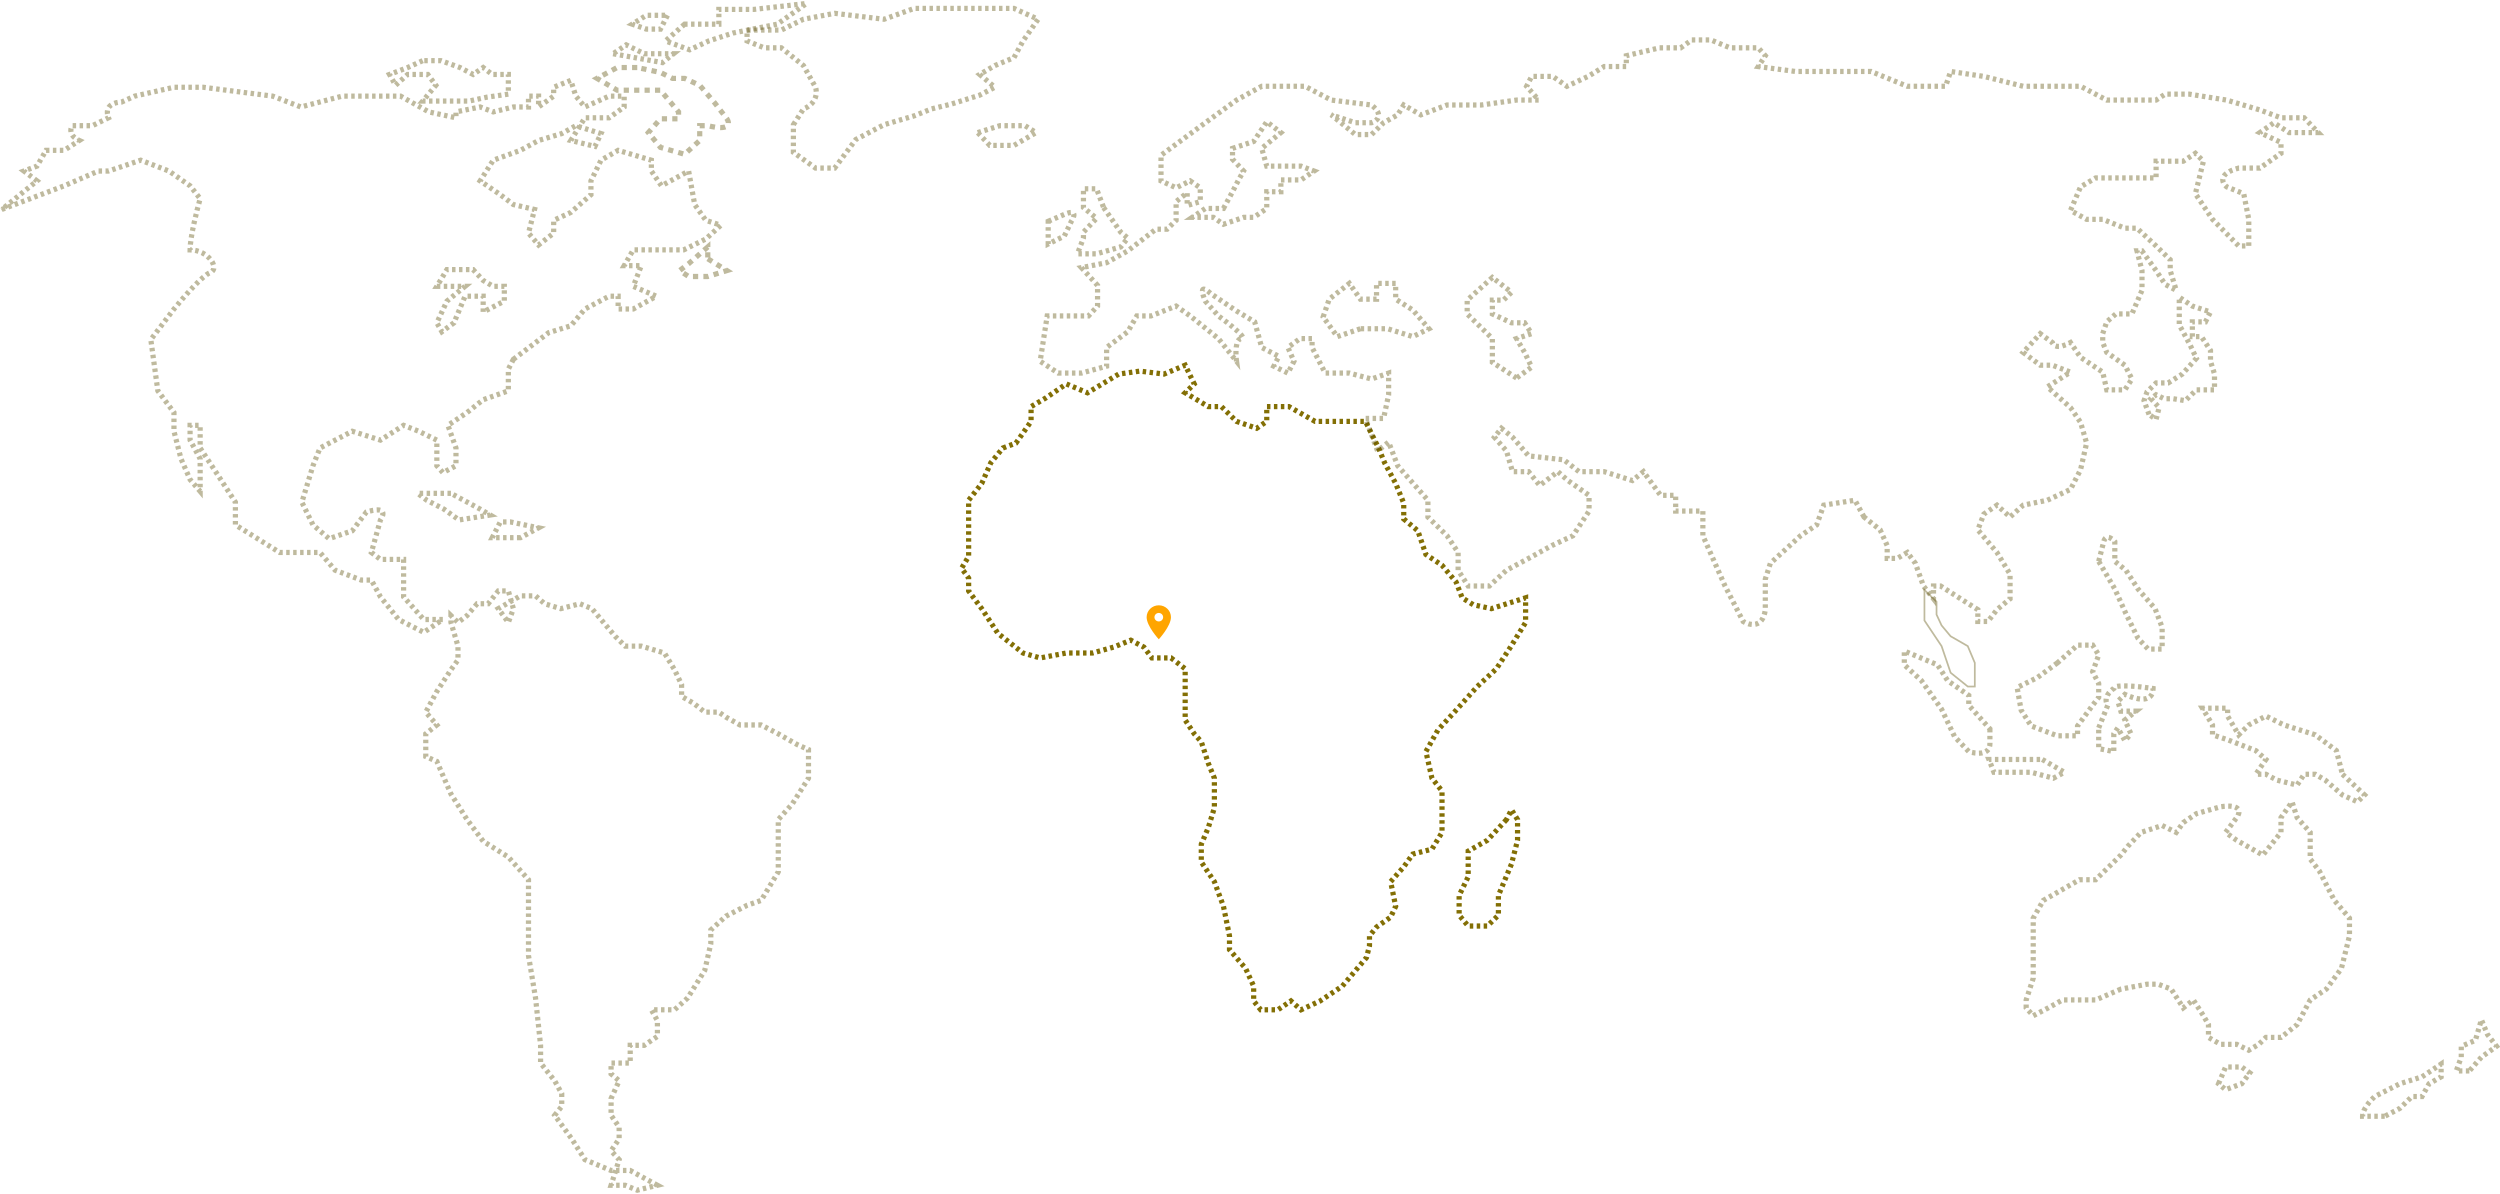<svg width="1439" height="687" viewBox="0 0 1439 687" fill="none" xmlns="http://www.w3.org/2000/svg">
<path d="M577.255 257.868L584.792 255.032L593.488 242.55V234.04L602.184 228.934L613.778 220.992L625.953 226.098L643.925 215.318L656.099 213.616L670.013 215.318L682.187 210.212L687.405 220.992L682.187 226.098L695.521 234.04H703.057L711.753 242.55L723.348 246.522L729.145 242.55V234.04H741.899L756.973 242.55H772.046H785.959L793.496 257.868L796.974 266.379L803.351 278.293L807.989 289.639V298.717L816.105 305.525L820.743 319.141L830.019 325.381L838.135 335.026L841.614 344.104L847.991 348.075L858.426 350.344L878.137 344.104V358.287L869.441 372.47L861.325 384.952L850.31 395.164L838.135 408.78L827.7 420.127L820.743 432.608L824.222 447.926L830.019 455.301V467.783V479.129L824.222 488.774L813.207 491.611L807.989 498.986L800.453 507.496L803.351 521.68L800.453 527.92L792.336 533.594L788.278 538.7V544.373L786.539 551.181L772.625 567.634L759.871 576.144L748.856 581.25L743.059 576.144L735.522 581.25H725.667L721.609 576.144V567.634L716.971 557.422L707.695 546.642V538.7L704.217 521.68L698.999 507.496L691.463 496.15V485.937L695.521 476.293L698.999 464.946V455.301V447.926L695.521 439.416L691.463 426.935L687.405 422.396L682.187 414.453V405.376V391.76V384.952L674.071 378.711H663.056L658.418 372.47L650.881 368.499L641.026 372.47L628.851 375.874H613.778L598.705 378.711L588.85 375.874L574.356 364.528L570.298 358.287L565.081 350.344L560.443 344.104L557.544 340.132V332.757L553.486 327.083L557.544 320.275V308.361V302.688V295.88V287.937L565.081 278.293L570.298 266.379L577.255 257.868Z" stroke="#836F05" stroke-width="3" stroke-dasharray="2 2"/>
<path d="M867.122 471.754L856.107 483.668L845.092 489.909V504.66L839.874 515.439V526.786L845.092 533.026H856.107L862.484 526.786V515.439L870.02 497.284L873.499 483.668V471.754L870.02 466.081L867.122 471.754Z" stroke="#836F05" stroke-width="3" stroke-dasharray="2 2"/>
<path d="M1276.99 623.8L1281.05 614.155H1290.33L1294.97 617.559L1290.33 623.8L1281.05 627.204L1276.99 623.8Z" stroke="#574A00" stroke-opacity="0.38" stroke-width="3" stroke-dasharray="2 2"/>
<path d="M1220.76 569.336L1206.27 575.577H1187.13L1179.02 580.115L1170.32 584.654L1166.26 580.115V575.577L1170.32 563.095V546.075V528.488L1176.12 518.276L1196.99 506.362H1206.27L1220.76 492.178L1224.82 487.072L1232.35 479.13L1244.53 475.158L1252.64 479.13L1256.7 473.456L1264.24 468.35L1278.15 464.379C1290.67 462.563 1289.55 467.783 1287.43 470.619L1281.05 479.13L1287.43 483.668L1302.5 492.178L1312.94 479.13V470.619L1319.31 461.542L1322.21 470.619L1329.75 479.13V494.448L1334.97 501.256L1343.66 518.276L1352.36 528.488V538.7L1347.72 557.422L1339.02 569.336L1329.75 575.577L1322.21 589.76L1312.94 597.135H1304.24L1300.18 601.107L1294.39 604.511L1287.43 601.107H1278.15L1271.2 597.135V589.76L1268.3 584.654L1262.5 575.577L1256.7 580.115L1249.75 569.336L1242.21 566.499H1235.83L1220.76 569.336Z" stroke="#574A00" stroke-opacity="0.38" stroke-width="3" stroke-dasharray="2 2"/>
<path d="M1372.65 642.522H1359.9C1359.9 638.437 1364.53 633.256 1366.85 631.175L1381.35 623.8L1394.1 619.829L1405.11 612.453V619.829L1398.16 623.8L1394.1 631.175H1388.3L1381.35 637.983L1372.65 642.522Z" stroke="#574A00" stroke-opacity="0.38" stroke-width="3" stroke-dasharray="2 2"/>
<path d="M1421.35 616.425H1413.81L1416.71 608.482V602.241L1424.83 598.837L1428.3 586.923L1431.78 595.433L1437 602.241L1428.3 608.482L1421.35 616.425Z" stroke="#574A00" stroke-opacity="0.38" stroke-width="3" stroke-dasharray="2 2"/>
<path d="M378.406 682.236L362.754 673.726H351.739L336.666 667.485L329.129 655.571L319.274 641.955L323.332 636.849V629.474L319.274 622.098L311.157 611.886V601.674L308.259 574.442L304.201 550.046V527.353V506.362L292.606 493.313L278.113 484.236L268.837 471.754L259.561 457.003L251.445 438.281L245.068 435.445V422.396L251.445 417.29L245.068 409.915L251.445 398L259.561 385.519L263.619 379.846V371.903L259.561 358.287V354.316L263.619 358.287L268.837 354.316L274.634 347.508H281.011L286.809 340.132H292.606L295.505 350.344L292.606 358.287L286.809 350.344L299.563 342.969H308.259L313.476 347.508L322.752 350.344L333.767 347.508L340.724 350.344L354.058 366.23L359.855 371.903H369.131L382.465 375.874L388.262 385.519L392.32 394.029V400.837L399.277 404.808L405.654 409.915H413.77L417.828 412.751L425.945 417.29H438.119L447.974 422.396L458.989 428.637L465.366 431.473V438.281V447.926L456.091 462.677L447.974 471.754V484.236V501.823L438.119 518.276L430.003 521.112L417.828 527.353L409.132 535.296V543.238L405.654 558.557L395.798 574.442L388.262 581.25H381.305H374.928L378.406 587.491V596.568L370.87 601.674H362.754V611.886H351.739V618.127L356.377 622.098L351.739 632.31V636.849V641.955L356.377 648.763V655.571L351.739 662.379L356.377 667.485L351.739 682.236H359.855L366.812 685.072L378.406 682.236Z" stroke="#574A00" stroke-opacity="0.38" stroke-width="3" stroke-dasharray="2 2"/>
<path d="M1348.3 445.657L1361.05 457.571L1357 461.542L1348.3 457.571L1338.45 449.061L1332.65 445.657H1326.27L1322.21 451.897L1310.62 449.061L1304.24 445.657H1298.44L1304.24 437.147L1298.44 432.041L1282.21 425.8L1273.51 422.963V417.29L1267.72 407.645H1282.21V412.184L1288.59 422.963L1294.39 417.29L1304.24 412.184L1314.68 417.29L1332.65 422.963L1344.82 432.041L1348.3 445.657Z" stroke="#574A00" stroke-opacity="0.38" stroke-width="3" stroke-dasharray="2 2"/>
<path d="M1184.24 381.548L1172.64 390.058L1161.05 395.731L1163.37 408.78L1169.16 417.857L1184.24 423.531H1195.83V417.857L1204.53 405.943L1208.01 401.404V393.462L1204.53 386.654L1208.01 377.009L1204.53 371.336H1195.83L1184.24 381.548Z" stroke="#574A00" stroke-opacity="0.38" stroke-width="3" stroke-dasharray="2 2"/>
<path d="M1175.54 437.147L1188.29 444.522L1181.92 447.926L1169.16 444.522H1159.31H1147.71L1144.81 437.147H1154.67H1164.53H1175.54Z" stroke="#574A00" stroke-opacity="0.38" stroke-width="3" stroke-dasharray="2 2"/>
<path d="M1145.39 419.559V428.069C1145.39 434.877 1137.28 433.932 1133.22 432.608L1125.1 424.098L1117.57 408.213L1105.97 391.76L1096.12 382.682V374.74L1115.25 382.682L1121.04 391.76L1133.22 400.27V405.943L1145.39 419.559Z" stroke="#574A00" stroke-opacity="0.38" stroke-width="3" stroke-dasharray="2 2"/>
<path d="M1208.01 323.112L1210.9 311.766C1212.06 307.227 1215.64 309.874 1217.28 311.766V323.112L1223.66 328.218L1230.61 338.998L1240.47 350.344L1244.53 361.124V373.605H1236.41L1230.61 367.364L1223.66 353.181L1217.28 338.998L1208.01 323.112Z" stroke="#574A00" stroke-opacity="0.38" stroke-width="3" stroke-dasharray="2 2"/>
<path d="M1122.78 387.221L1117.57 371.903L1107.71 357.152V339.565L1114.67 346.373V353.748L1117.57 359.989L1122.78 366.23L1132.64 371.903L1136.7 381.548V395.164H1132.64L1122.78 387.221Z" stroke="#574A00" stroke-opacity="0.38"/>
<path d="M1072.93 297.582L1067.71 287.937L1049.74 290.774L1045.68 302.121L1036.4 308.361L1019.01 324.247L1016.11 333.324V350.912C1014.72 361.804 1007.03 359.989 1003.36 357.72L992.924 337.296L980.17 308.361V294.178H972.633H964.517V285.101H955.821L945.965 271.485L939.588 276.591L923.356 271.485H908.862L900.166 264.677L879.876 262.407L870.6 251.628L864.223 246.522L860.165 251.628L867.122 259.571L870.6 271.485H879.876L886.253 279.427L896.688 271.485L902.485 276.591L914.66 285.101V294.178L905.384 308.361L893.21 314.035L879.876 321.41L867.122 328.218L857.266 337.296H845.092L839.294 328.218V318.006L832.917 308.361L821.902 297.582V287.937L804.51 268.081L799.293 254.464L792.916 259.571L785.959 240.848H796.394L799.293 227.232V214.751L789.437 218.155L776.683 214.751H762.77L755.233 200V194.894H748.276L741.319 200L744.798 207.943L741.319 214.751L733.203 210.78L736.102 205.106L726.246 200L722.188 185.25L711.753 179.009L696.68 168.797C690.187 162.896 692.042 169.364 693.781 173.335L701.318 181.846C707.308 186.195 718.362 194.894 714.652 194.894C710.941 194.894 711.173 203.593 711.753 207.943L701.318 194.894L685.085 181.846L676.969 176.172L662.476 181.846H654.359L649.142 190.923L636.967 200V210.78L622.474 214.751H609.14L598.705 207.943L602.763 181.846H626.532L631.75 176.172V164.258L622.474 154.046L636.967 151.209L649.142 144.401L665.374 131.92H671.751L676.969 126.814V116.035L683.346 110.929V118.304L690.883 116.035V108.092L685.085 104.12L676.969 108.092L668.273 104.12V89.37L693.781 70.648L711.753 57.599L726.246 49.656H751.175L766.248 57.599L789.437 60.436C796.858 66.336 792.529 69.702 789.437 70.648H780.162L766.248 66.109L780.162 77.456H789.437L796.394 70.648L804.51 66.109L807.989 60.436L817.844 66.109L832.917 60.436H852.628L872.919 57.599H885.673L878.716 49.656L881.615 43.983H893.789L901.906 49.656L914.08 43.983L923.356 38.309H936.11V32.069L955.241 27.53H967.415L973.793 22.991H984.807L995.822 27.53H1012.05L1016.11 32.069L1012.05 38.309L1033.51 41.146H1038.14H1048.58H1058.43H1076.99L1097.86 49.656H1110.03H1119.89L1122.78 41.146L1141.92 43.983L1164.52 49.656H1184.24H1197.57L1212.64 57.599H1241.05L1246.27 54.195H1260.18L1281.63 57.599L1300.76 63.272L1312.94 67.811H1326.27L1334.39 76.321H1317.57L1308.88 70.648L1300.76 76.321L1312.94 81.994V88.235L1300.76 96.745H1288.59C1276.53 99.922 1278.93 105.255 1281.63 107.525L1291.49 111.496L1294.39 126.247V141.565H1288.59L1273.51 126.247L1263.66 111.496L1268.3 92.774L1263.66 88.235L1256.7 92.774H1249.17H1241.05V102.418H1227.14H1206.27L1197.57 107.525L1191.77 121.141L1201.05 126.247H1210.32L1223.08 131.353H1230.03L1241.05 141.565L1249.17 149.507V155.748L1252.64 167.095L1246.27 163.691L1241.05 155.748L1232.93 144.401H1230.03L1232.93 155.748V167.095L1227.14 180.711H1217.86L1212.64 185.25L1210.32 192.058V197.164L1212.64 202.837L1223.08 210.212L1227.14 218.155L1223.08 224.396H1212.64L1210.32 214.184L1197.57 205.674L1191.77 197.164C1184.35 201.248 1181.72 198.866 1181.34 197.164L1174.38 192.058L1164.52 202.837L1174.38 210.212H1181.34L1191.77 214.184L1178.44 222.694L1191.77 234.608L1197.57 243.118L1201.05 255.032L1197.57 270.35L1191.77 281.697L1178.44 287.937L1164.52 290.774L1156.99 297.582L1149.45 290.774L1141.92 295.88L1138.44 304.957L1149.45 318.006L1156.99 330.488V344.671L1149.45 350.912L1144.23 357.72H1138.44V350.912L1128.58 344.671L1116.99 337.296H1112.93V344.671L1107.13 337.296L1102.49 324.247L1097.86 318.006L1092.06 321.41H1086.26V314.035L1082.2 304.957L1072.93 297.582Z" stroke="#574A00" stroke-opacity="0.38" stroke-width="3" stroke-dasharray="2 2"/>
<path d="M1236.99 238.579L1234.09 230.636L1235.83 225.53L1241.05 220.424H1248.01L1256.12 215.318L1264.24 206.241L1260.76 198.866L1254.38 186.952V179.576V171.066L1261.92 176.172L1272.36 179.576L1269.46 185.25H1261.92V193.76H1267.14L1272.36 201.702V207.943L1274.67 215.318V224.396H1264.24L1257.86 230.636L1250.91 229.502H1245.69L1241.05 227.232L1238.15 229.502L1242.79 234.608L1241.05 241.416L1236.99 238.579Z" stroke="#574A00" stroke-opacity="0.38" stroke-width="3" stroke-dasharray="2 2"/>
<path d="M872.919 217.588L859.005 208.51V194.894L844.512 180.711V172.768L859.005 159.719L870.02 168.229L865.382 172.768H859.005V180.711L870.02 185.817H877.557L881.615 192.058L872.919 194.894L877.557 202.837L881.615 211.347L872.919 217.588Z" stroke="#574A00" stroke-opacity="0.38" stroke-width="3" stroke-dasharray="2 2"/>
<path d="M783.06 189.221L769.726 193.76L761.61 182.413L765.089 172.201L776.683 163.123L783.06 172.201H792.336V163.123H803.351V172.201L813.207 178.441L822.482 189.221L813.207 193.76L798.713 189.221H783.06Z" stroke="#574A00" stroke-opacity="0.38" stroke-width="3" stroke-dasharray="2 2"/>
<path d="M635.228 119.439L645.084 133.622L649.142 137.026L645.084 142.132L631.17 146.103H620.155L623.634 137.026V133.622L631.17 125.679L623.634 119.439V114.332V108.659H631.17L635.228 119.439Z" stroke="#574A00" stroke-opacity="0.38" stroke-width="3" stroke-dasharray="2 2"/>
<path d="M603.343 127.381L612.619 123.41C620.039 120.233 618.416 124.734 616.677 127.381L612.619 135.891L603.343 140.43V127.381Z" stroke="#574A00" stroke-opacity="0.38" stroke-width="3" stroke-dasharray="2 2"/>
<path d="M562.762 76.321L575.516 72.35H590.009L596.386 76.321L583.632 83.696H569.718L562.762 76.321Z" stroke="#574A00" stroke-opacity="0.38" stroke-width="3" stroke-dasharray="2 2"/>
<path d="M456.671 71.782L462.468 62.705C470.352 59.528 470.391 53.06 469.425 50.224L462.468 37.742L449.714 27.53H439.858L430.003 23.559V17.318H449.714L462.468 11.077L480.44 7.673L508.847 11.077L526.239 4.837H559.863H583.632L597.546 11.077L588.85 23.559L583.632 33.203L572.617 37.742L563.921 42.848L572.617 50.224L563.921 54.762L547.689 59.868L536.094 62.705L526.239 66.676L508.847 71.782L492.614 80.292L480.44 96.745H469.425L456.671 87.668V71.782Z" stroke="#574A00" stroke-opacity="0.38" stroke-width="3" stroke-dasharray="2 2"/>
<path d="M394.059 13.914L383.044 23.559L396.958 28.665L407.973 23.559L421.886 19.02L447.395 13.914L464.207 2L434.061 5.404H413.77V13.914H407.973H394.059Z" stroke="#574A00" stroke-opacity="0.38" stroke-width="3" stroke-dasharray="2 2"/>
<path d="M366.812 38.877H355.217L343.623 45.117L355.217 51.925H366.812H380.146L390.581 64.407V68.378H380.146L373.189 76.321L380.146 84.831L394.059 88.802L402.755 80.86V72.35H407.393C420.379 75.527 420.147 71.026 418.408 68.378L411.451 59.301L402.755 49.089L394.059 45.117H387.103L380.146 41.714L366.812 38.877Z" stroke="#574A00" stroke-opacity="0.38" stroke-width="3" stroke-dasharray="3 3"/>
<path d="M243.329 34.906L234.633 38.877L224.197 42.848L227.676 49.089L234.633 42.848H246.227L250.865 49.089L243.329 58.166H253.764H260.721H269.996L280.432 55.897L292.606 54.195V49.089V42.848H288.548H283.33L278.113 38.877L272.315 42.848L264.779 38.877L253.764 34.906H243.329Z" stroke="#574A00" stroke-opacity="0.38" stroke-width="3" stroke-dasharray="2 2"/>
<path d="M407.393 148.94L418.408 155.748L407.393 159.152H396.378L391.161 155.748L396.378 151.777L407.393 142.132V148.94Z" stroke="#574A00" stroke-opacity="0.38" stroke-width="3" stroke-dasharray="3 3"/>
<path d="M295.505 206.808L315.795 191.49L328.549 187.519L336.666 177.874L350.579 170.499H355.797V177.874H364.493L377.827 170.499L364.493 164.825L369.131 152.911H359.275L364.493 143.834H380.725H393.48L406.234 137.593L414.93 129.651L406.234 126.814L399.857 117.737L396.378 98.447L380.725 106.957L374.928 98.447V92.206L355.797 86.533L345.941 92.206L340.144 104.12V112.063L328.549 122.275L318.694 126.814V134.189L309.998 140.997L304.201 134.189L307.679 120.573L295.505 117.737L287.968 112.063L276.373 104.12L283.91 92.206L299.563 86.533L309.998 80.86L323.332 76.888L331.448 72.35L345.941 76.888L342.463 84.264L328.549 80.86L336.666 67.811H350.579L359.275 61.57V55.33H350.579L336.666 61.57L331.448 55.33L328.549 46.252L318.694 50.224V55.33L309.998 61.57V55.33H304.201V61.57H295.505L283.91 64.407L276.373 61.57L262.46 64.407V67.811L246.807 64.407L230.574 55.33H212.023H196.95L173.181 61.57L156.948 55.33L116.947 50.224H100.134L77.525 55.33L69.988 58.734C66.317 58.734 59.669 60.549 62.452 67.811L53.176 72.35H41.581C40.422 74.052 39.61 78.136 45.639 80.86L36.944 86.533H26.508L21.291 95.61L13.754 98.447L21.291 104.12L1 120.573L36.944 106.957L56.654 98.447H62.452L81.003 92.206L97.236 98.447L109.41 106.957L115.207 114.333C113.275 121.141 109.41 136.572 109.41 143.834C119.845 143.834 126.802 154.613 121.005 156.883C116.367 158.698 105.159 171.633 100.134 177.874L86.8 195.462L90.859 224.963L100.134 237.444V248.224L104.193 264.109L109.41 276.023L115.207 282.831V264.109L109.41 253.33V244.82H115.207V257.869L124.483 272.052L135.498 289.072V302.121L161.006 318.006H184.196L192.892 328.218L207.965 333.892H213.762L218.98 343.536L229.415 356.585L243.908 363.96L254.923 356.585H243.908L232.314 343.536V321.977H218.98L213.762 318.006L218.98 299.284C221.105 296.258 222.458 291.114 210.864 294.745L202.747 305.525L189.413 310.063L180.138 302.121L173.761 289.072L180.138 268.081L184.196 257.869L202.747 248.224L218.98 253.33L232.314 244.82L241.01 248.224L251.445 253.33V268.081L254.923 272.052L262.46 268.081V257.869L257.822 244.82L268.837 237.444L278.113 230.069L292.606 224.963V212.482L295.505 206.808Z" stroke="#574A00" stroke-opacity="0.38" stroke-width="3" stroke-dasharray="2 2"/>
<path d="M299.563 309.496H283.33L287.968 300.419H293.765L309.998 303.823L299.563 309.496Z" stroke="#574A00" stroke-opacity="0.38" stroke-width="3" stroke-dasharray="2 2"/>
<path d="M259.561 283.966H240.43L245.647 287.937L255.503 293.043L264.199 299.284L282.171 296.447L276.373 293.043L259.561 283.966Z" stroke="#574A00" stroke-opacity="0.38" stroke-width="3" stroke-dasharray="2 2"/>
<path d="M251.445 164.825H267.677L257.242 173.335L251.445 185.817L254.343 190.923L261.3 185.817L267.677 170.499H278.113V179.576L290.287 173.335V164.825H283.91L278.113 161.421L272.315 155.181H257.242L251.445 164.825Z" stroke="#574A00" stroke-opacity="0.38" stroke-width="3" stroke-dasharray="2 2"/>
<path d="M352.898 30.934L381.305 36.04L387.682 30.934H370.87L360.435 25.828L352.898 30.934Z" stroke="#574A00" stroke-opacity="0.38" stroke-width="3" stroke-dasharray="2 2"/>
<path d="M384.204 8.808L380.146 16.751H372.029L363.913 13.914L372.029 8.808H384.204Z" stroke="#574A00" stroke-opacity="0.38" stroke-width="3" stroke-dasharray="2 2"/>
<path d="M704.217 120.006L709.434 110.361L712.913 103.553L715.811 98.447L709.434 91.639V85.398L721.609 81.427L729.145 70.08L737.262 76.321L726.247 85.398L729.145 95.611H748.856L756.393 98.447L748.856 103.553H737.262V110.361H729.145V120.006L721.609 125.112H715.811L704.217 129.083L698.419 125.112H686.245L693.782 120.006H704.217Z" stroke="#574A00" stroke-opacity="0.38" stroke-width="3" stroke-dasharray="2 2"/>
<path d="M1208.01 418.992L1213.22 405.943C1210.44 401.858 1214.38 397.811 1216.7 396.298C1216.7 393.575 1231.77 395.164 1239.31 396.298C1239.31 405.376 1228.49 402.35 1223.08 399.702L1219.02 403.674L1220.76 409.347H1229.46L1223.08 414.453L1226.56 422.396L1223.08 426.367L1219.02 418.992L1216.7 422.396V432.608L1208.01 430.906V418.992Z" stroke="#574A00" stroke-opacity="0.38" stroke-width="3" stroke-dasharray="2 2"/>
<path d="M667 348.408C663.13 348.408 660 351.471 660 355.259C660 360.396 667 367.981 667 367.981C667 367.981 674 360.396 674 355.259C674 351.471 670.87 348.408 667 348.408ZM667 357.705C665.62 357.705 664.5 356.609 664.5 355.259C664.5 353.908 665.62 352.812 667 352.812C668.38 352.812 669.5 353.908 669.5 355.259C669.5 356.609 668.38 357.705 667 357.705Z" fill="#FFA500"/>
</svg>
